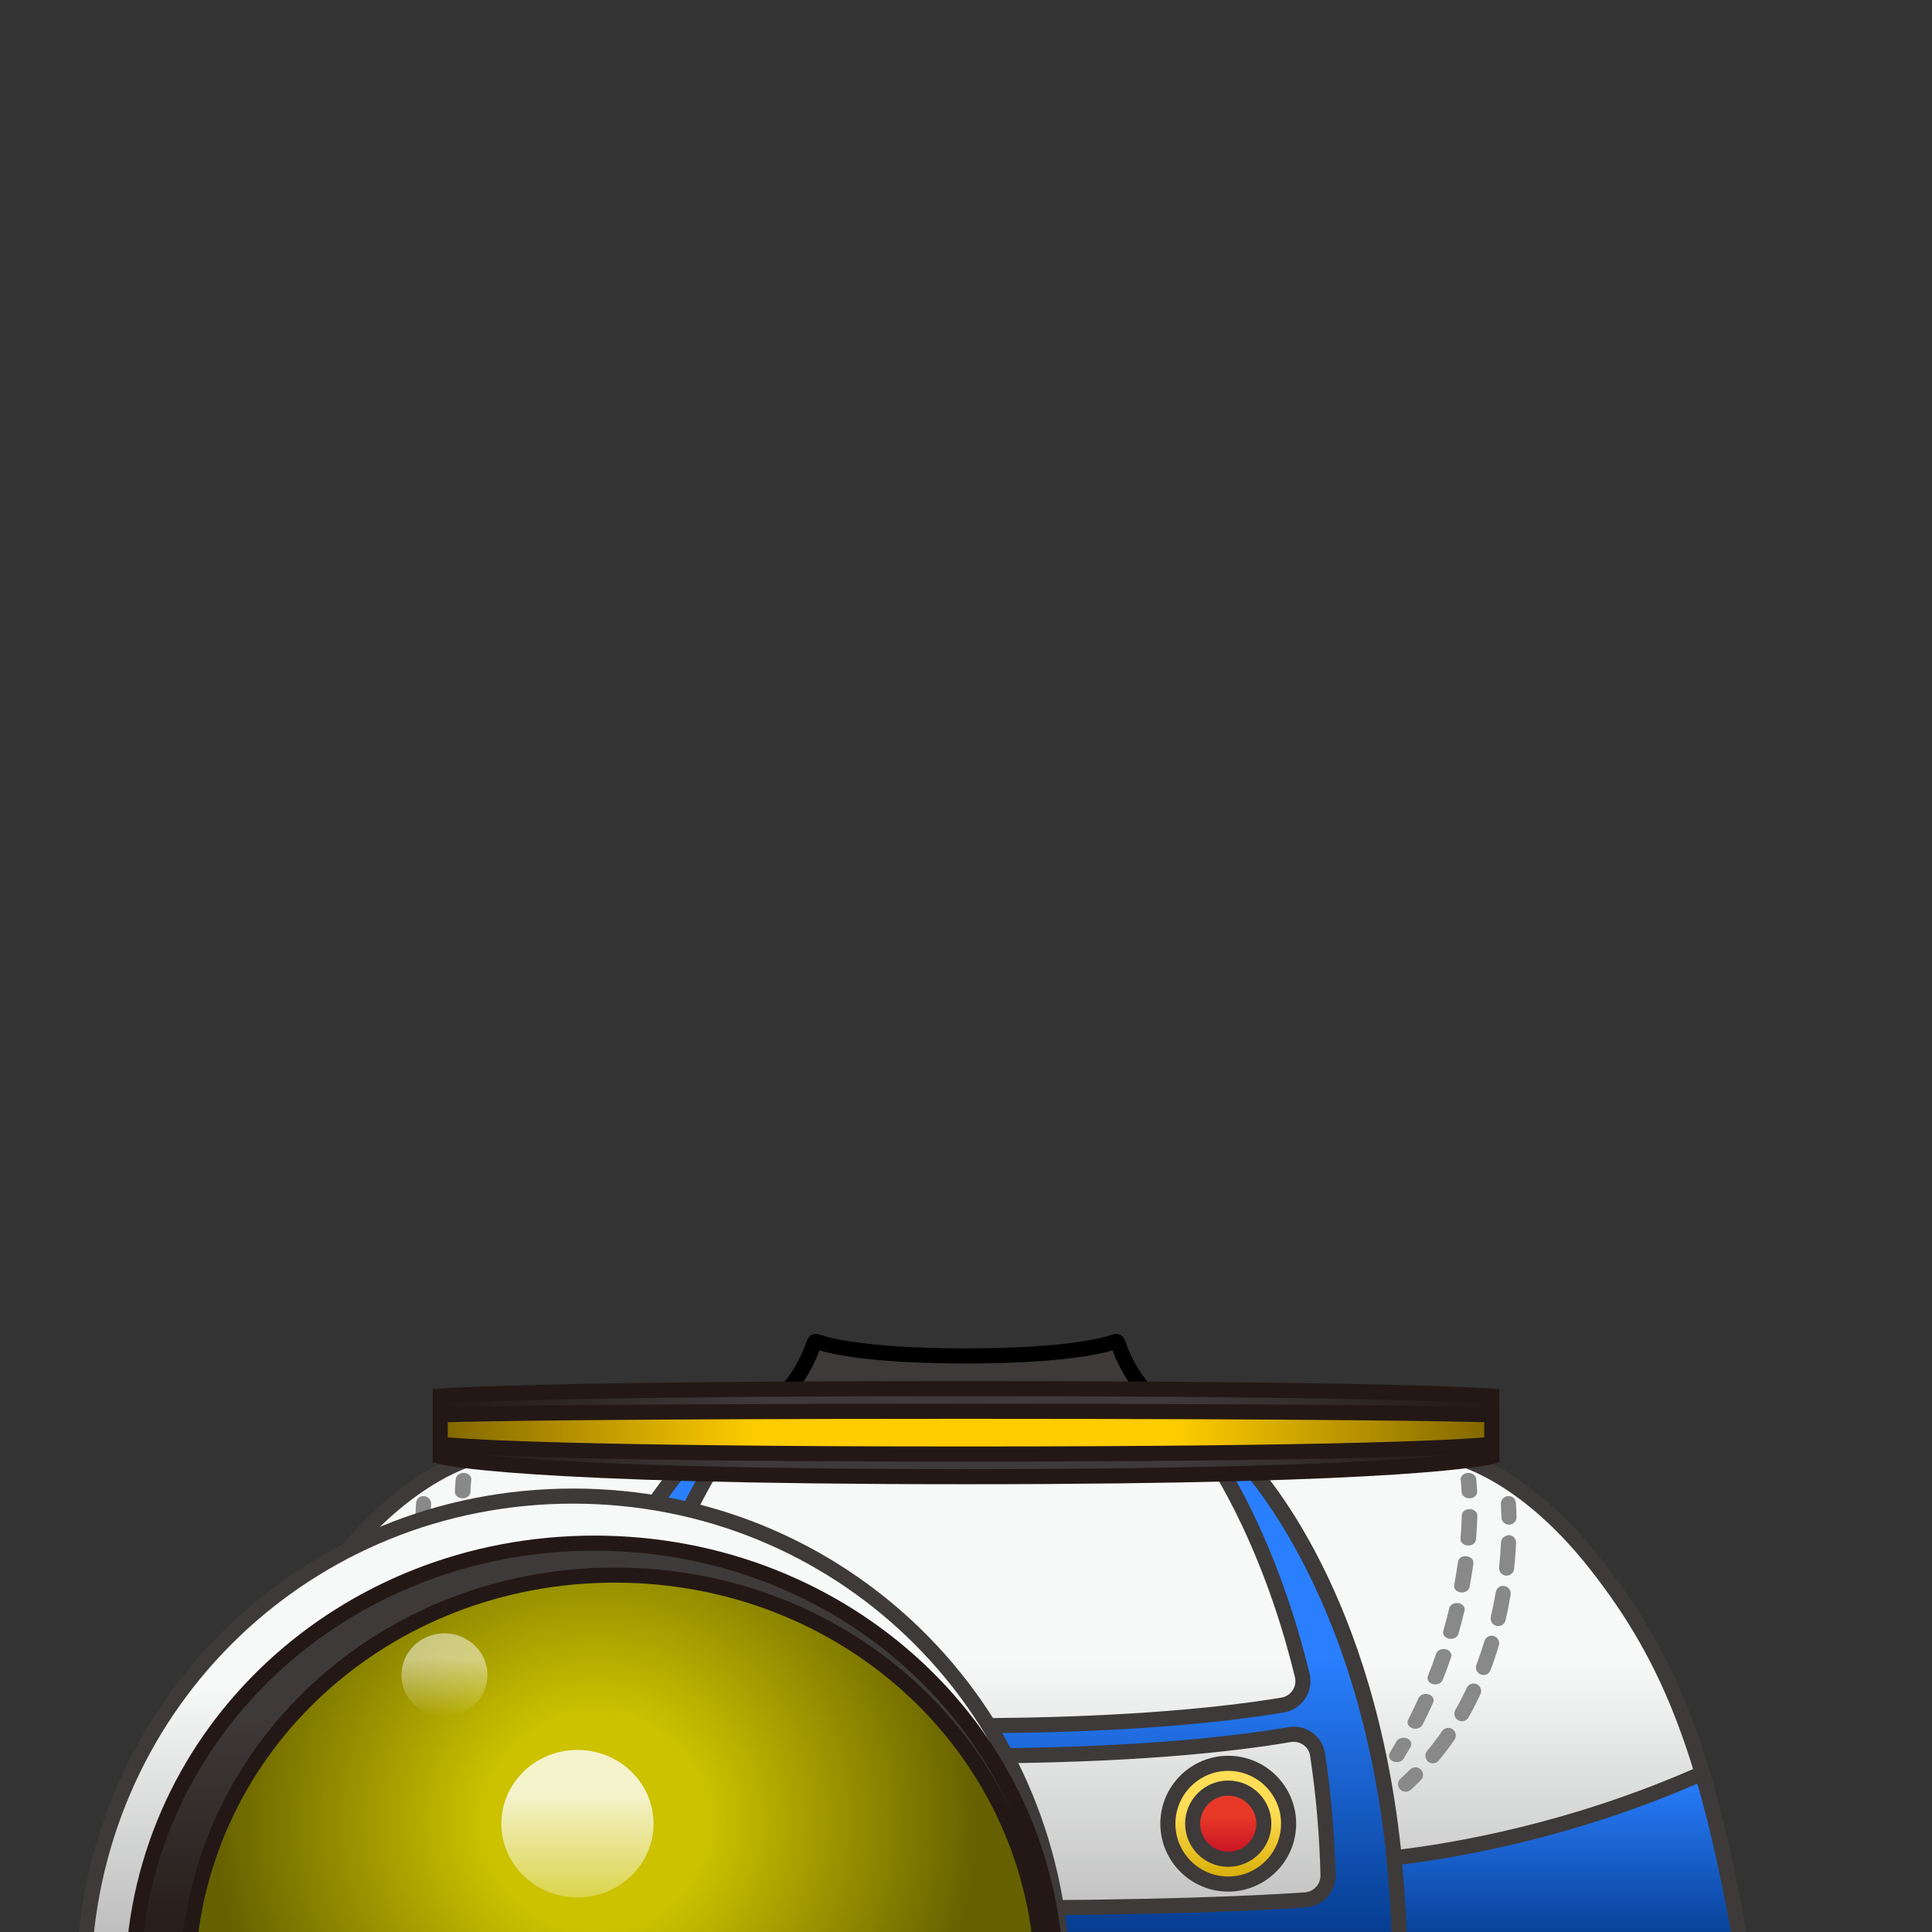 <?xml version="1.0" encoding="UTF-8" standalone="no"?>
<!-- Generator: Adobe Illustrator 18.0.0, SVG Export Plug-In . SVG Version: 6.00 Build 0)  -->

<svg
   xmlns:dc="http://purl.org/dc/elements/1.1/"
   xmlns:cc="http://creativecommons.org/ns#"
   xmlns:rdf="http://www.w3.org/1999/02/22-rdf-syntax-ns#"
   xmlns:svg="http://www.w3.org/2000/svg"
   xmlns="http://www.w3.org/2000/svg"
   xmlns:sodipodi="http://sodipodi.sourceforge.net/DTD/sodipodi-0.dtd"
   xmlns:inkscape="http://www.inkscape.org/namespaces/inkscape"
   version="1.1"
   id="レイヤー_1"
   x="0px"
   y="0px"
   width="64px"
   height="64px"
   viewBox="0 0 64 64"
   style="enable-background:new 0 0 64 64;"
   xml:space="preserve"
   sodipodi:docname="overlay_bl.svg"
   inkscape:version="0.92.3 (2405546, 2018-03-11)"><rect x="0" y="0" width="64" height="64" fill="#333333" stroke="none"/><defs
   id="defs259" /><sodipodi:namedview
   pagecolor="#ffffff"
   bordercolor="#666666"
   borderopacity="1"
   objecttolerance="10"
   gridtolerance="10"
   guidetolerance="10"
   inkscape:pageopacity="0"
   inkscape:pageshadow="2"
   inkscape:window-width="1920"
   inkscape:window-height="1020"
   id="namedview257"
   showgrid="false"
   inkscape:zoom="14.75"
   inkscape:cx="19.352383"
   inkscape:cy="14.528038"
   inkscape:window-x="0"
   inkscape:window-y="28"
   inkscape:window-maximized="1"
   inkscape:current-layer="g205" />
<g
   id="g11">
	<linearGradient
   id="SVGID_1_"
   gradientUnits="userSpaceOnUse"
   x1="32"
   y1="44.437"
   x2="32"
   y2="65.365">
		<stop
   offset="0.4"
   style="stop-color:#3E3A39"
   id="stop2" />
		<stop
   offset="1"
   style="stop-color:#231815"
   id="stop4" />
	</linearGradient>
	<path
   style="fill:url(#SVGID_1_);"
   d="M52.017,56.426c0-6.799-6.605-7.447-11.99-9.066   c-1.665-0.501-2.558-1.6-3-2.879c-0.012-0.035-0.047-0.053-0.082-0.04   C36.675,44.541,35.431,44.917,32,44.917s-4.675-0.376-4.945-0.476   c-0.035-0.013-0.07,0.005-0.082,0.04c-0.442,1.279-1.335,2.379-3,2.879   c-5.385,1.619-11.99,2.266-11.99,9.066l-0.124,8.939h40.283L52.017,56.426z"
   id="path7" />
	<path
   d="M52.396,65.615H11.605l0.128-9.192c0-6.03,5.007-7.366,9.85-8.658   c0.782-0.208,1.562-0.416,2.318-0.644c1.404-0.423,2.358-1.338,2.835-2.721   c0.044-0.128,0.164-0.214,0.296-0.214l0.108,0.02   C27.349,44.283,28.556,44.667,32,44.667s4.651-0.384,4.858-0.461l0.108-0.02   c0.132,0,0.25,0.084,0.296,0.21c0.479,1.387,1.433,2.302,2.837,2.725   c0.756,0.228,1.535,0.436,2.318,0.644c4.842,1.292,9.85,2.628,9.85,8.662   L52.396,65.615z M12.112,65.115h39.776l-0.12-8.685   c0-5.654-4.604-6.882-9.479-8.183c-0.788-0.21-1.573-0.42-2.334-0.648   c-1.509-0.454-2.552-1.418-3.103-2.866C36.341,44.885,34.981,45.167,32,45.167   c-2.981,0-4.34-0.282-4.853-0.434c-0.551,1.448-1.594,2.412-3.102,2.866   c-0.761,0.229-1.546,0.438-2.333,0.648c-4.875,1.3-9.479,2.528-9.479,8.179   L12.112,65.115z"
   id="path9" />
</g>
<g
   id="g205">
	<g
   id="g22">
		<linearGradient
   id="SVGID_2_"
   gradientUnits="userSpaceOnUse"
   x1="32"
   y1="48"
   x2="32"
   y2="65.365">
			<stop
   offset="0.4"
   style="stop-color:#F7F8F8"
   id="stop13" />
			<stop
   offset="1"
   style="stop-color:#B5B5B6"
   id="stop15" />
		</linearGradient>
		<path
   style="fill:url(#SVGID_2_);"
   d="M42,48H22c-6.583,4.333-6,17.365-6,17.365h16h16    C48,65.365,48.583,52.333,42,48z"
   id="path18" />
		<path
   style="fill:#3E3A39;"
   d="M48.239,65.615H15.761l-0.01-0.239    c-0.024-0.537-0.514-13.224,6.112-17.585L21.925,47.75h20.15l0.062,0.041    c6.625,4.361,6.136,17.048,6.112,17.585L48.239,65.615z M16.243,65.115h31.514    C47.791,63.338,47.767,52.173,41.925,48.25H22.076    C16.233,52.173,16.208,63.338,16.243,65.115z"
   id="path20" />
	</g>
	<g
   id="g33">
		<linearGradient
   id="SVGID_3_"
   gradientUnits="userSpaceOnUse"
   x1="32"
   y1="48"
   x2="32"
   y2="65.365">
			<stop
   offset="0.4"
   style="stop-color:#2a7fff;stop-opacity:1"
   id="stop24" />
			<stop
   offset="1"
   style="stop-color:#003380;stop-opacity:1"
   id="stop26" />
		</linearGradient>
		<path
   style="fill:url(#SVGID_3_);"
   d="M42,48h-2c0,0,1.963,2.648,3.139,7.502    c0.109,0.45-0.189,0.902-0.645,0.978C40.799,56.765,37.444,57.167,32,57.167    s-8.799-0.402-10.493-0.687c-0.457-0.077-0.754-0.528-0.645-0.978    C22.037,50.648,24,48,24,48h-2c-6.583,4.333-6,17.365-6,17.365h16h16    C48,65.365,48.583,52.333,42,48z M32,63.208c-6.465,0-9.863-0.175-11.243-0.272    c-0.428-0.03-0.758-0.395-0.748-0.824c0.034-1.432,0.16-2.76,0.346-3.989    c0.067-0.443,0.485-0.739,0.927-0.663C23.008,57.757,26.408,58.167,32,58.167    s8.992-0.41,10.718-0.707c0.442-0.076,0.86,0.22,0.927,0.663    c0.185,1.228,0.312,2.556,0.346,3.989c0.01,0.429-0.32,0.795-0.748,0.824    C41.863,63.033,38.465,63.208,32,63.208z"
   id="path29" />
		<path
   style="fill:#3e3a39"
   d="M 48.239,65.615 H 15.761 l -0.01,-0.239 c -0.024,-0.537 -0.514,-13.224 6.112,-17.585 l 0.062,-0.041 h 2.571 l -0.295,0.398 c -0.019,0.026 -1.948,2.672 -3.096,7.412 -0.036,0.149 -0.009,0.304 0.076,0.433 0.085,0.13 0.216,0.215 0.368,0.241 1.516,0.255 4.889,0.683 10.452,0.683 5.562,0 8.936,-0.428 10.452,-0.683 0.151,-0.026 0.281,-0.111 0.367,-0.24 0.085,-0.13 0.112,-0.284 0.076,-0.434 -1.149,-4.749 -3.077,-7.386 -3.097,-7.412 L 39.503,47.75 h 2.572 l 0.062,0.041 c 6.625,4.361 6.136,17.048 6.112,17.585 z m -31.996,-0.5 h 23.079 8.435 C 47.791,63.338 47.767,52.173 41.925,48.25 h -1.454 c 0.586,0.913 1.983,3.362 2.911,7.193 0.067,0.282 0.015,0.583 -0.146,0.826 -0.16,0.242 -0.416,0.409 -0.701,0.457 C 40.664,57.042 37.318,57.417 32,57.417 c -5.318,0 -8.665,-0.375 -10.535,-0.69 -0.286,-0.048 -0.542,-0.215 -0.702,-0.458 -0.16,-0.243 -0.213,-0.544 -0.145,-0.825 0.928,-3.831 2.326,-6.28 2.911,-7.193 h -1.453 c -5.842,3.923 -5.867,15.088 -5.833,16.865 z M 32,63.458 c -6.419,0 -9.81,-0.171 -11.261,-0.272 -0.562,-0.038 -0.993,-0.513 -0.98,-1.079 0.032,-1.343 0.149,-2.695 0.349,-4.02 0.087,-0.573 0.628,-0.977 1.217,-0.872 1.87,0.32 5.24,0.702 10.676,0.702 5.437,0 8.807,-0.382 10.677,-0.702 0.589,-0.104 1.13,0.299 1.216,0.872 0.199,1.316 0.316,2.669 0.349,4.02 0.013,0.567 -0.418,1.041 -0.981,1.079 C 41.811,63.287 38.419,63.458 32,63.458 Z M 21.143,57.699 c -0.273,0 -0.5,0.194 -0.541,0.462 -0.196,1.304 -0.312,2.635 -0.343,3.957 -0.007,0.299 0.219,0.549 0.515,0.569 1.444,0.101 4.823,0.271 11.226,0.271 6.403,0 9.782,-0.17 11.226,-0.271 0.296,-0.021 0.522,-0.271 0.516,-0.569 -0.031,-1.33 -0.147,-2.661 -0.343,-3.957 -0.045,-0.298 -0.325,-0.501 -0.637,-0.454 C 40.872,58.031 37.472,58.417 32,58.417 c -5.471,0 -8.872,-0.386 -10.76,-0.71 -0.033,-0.005 -0.065,-0.008 -0.097,-0.008 z"
   id="path31"
   inkscape:connector-curvature="0"
   sodipodi:nodetypes="ccccccccccscccccccccccccccccscsccccsccccsccccsscccsccccscs" />
	</g>
	<g
   id="g57">
		<g
   id="g44">
			<linearGradient
   id="SVGID_4_"
   gradientUnits="userSpaceOnUse"
   x1="49.451"
   y1="48.249"
   x2="49.451"
   y2="65.365">
				<stop
   offset="0.4"
   style="stop-color:#F7F8F8"
   id="stop35" />
				<stop
   offset="1"
   style="stop-color:#B5B5B6"
   id="stop37" />
			</linearGradient>
			<path
   style="fill:url(#SVGID_4_);"
   d="M48.139,48.249c0,0,2.203,0.386,4.695,3.533     c2.75,3.474,3.904,7.026,5,13.583l-11.461-0     c0-12.032-5.304-17.116-5.304-17.116H48.139z"
   id="path40" />
			<path
   style="fill:#3E3A39;"
   d="M58.128,65.615H46.123v-0.25c0-11.77-5.176-16.886-5.228-16.936     l-0.447-0.431h7.69c0.137,0.021,2.369,0.442,4.891,3.628     c2.649,3.348,3.877,6.676,5.051,13.697L58.128,65.615z M46.622,65.115h10.915     c-1.142-6.727-2.347-9.953-4.9-13.178c-2.391-3.021-4.521-3.438-4.542-3.442     l-6.455,0.004C42.883,49.947,46.562,55.078,46.622,65.115z"
   id="path42" />
		</g>
		<g
   id="g55">
			<linearGradient
   id="SVGID_5_"
   gradientUnits="userSpaceOnUse"
   x1="52.004"
   y1="58.742"
   x2="52.004"
   y2="65.365">
				<stop
   offset="0"
   style="stop-color:#2a7fff;stop-opacity:1"
   id="stop46" />
				<stop
   offset="1"
   style="stop-color:#003380;stop-opacity:1"
   id="stop48" />
			</linearGradient>
			<path
   style="fill:url(#SVGID_5_);"
   d="M46.373,65.365H57.833     c-0.44-2.63-0.891-4.771-1.448-6.623c-4.267,1.9-8.216,2.572-10.21,2.802     C46.297,62.734,46.373,63.999,46.373,65.365z"
   id="path51" />
			<path
   style="fill:#3E3A39;"
   d="M58.128,65.615H46.123v-0.25c0-1.259-0.064-2.501-0.196-3.796     l-0.024-0.245l0.245-0.028c1.959-0.226,5.882-0.887,10.136-2.782l0.259-0.115     l0.082,0.271c0.526,1.749,0.989,3.863,1.455,6.654L58.128,65.615z      M46.622,65.115h10.915c-0.422-2.485-0.842-4.417-1.312-6.03     c-4.044,1.761-7.762,2.429-9.777,2.678     C46.558,62.902,46.615,64.004,46.622,65.115z"
   id="path53" />
		</g>
	</g>
	<g
   id="g81">
		<g
   id="g68">
			
				<linearGradient
   id="SVGID_6_"
   gradientUnits="userSpaceOnUse"
   x1="49.451"
   y1="48.249"
   x2="49.451"
   y2="65.365"
   gradientTransform="matrix(-1 0 0 1 64 0)">
				<stop
   offset="0.4"
   style="stop-color:#F7F8F8"
   id="stop59" />
				<stop
   offset="1"
   style="stop-color:#B5B5B6"
   id="stop61" />
			</linearGradient>
			<path
   style="fill:url(#SVGID_6_);"
   d="M15.861,48.249c0,0-2.203,0.386-4.695,3.533     c-2.75,3.474-3.904,7.026-5,13.583l11.461-0     c0-12.032,5.304-17.116,5.304-17.116H15.861z"
   id="path64" />
			<path
   style="fill:#3E3A39;"
   d="M17.877,65.615H5.871l0.049-0.291     c1.174-7.023,2.402-10.352,5.051-13.697c2.521-3.186,4.754-3.607,4.848-3.624     l7.733-0.004l-0.447,0.431c-0.052,0.05-5.228,5.166-5.228,16.936V65.615z      M6.462,65.115H17.378c0.06-10.037,3.739-15.167,4.982-16.616h-6.499     c0.023,0-2.107,0.418-4.499,3.438C8.811,55.161,7.606,58.387,6.462,65.115z"
   id="path66" />
		</g>
		<g
   id="g79">
			
				<linearGradient
   id="SVGID_7_"
   gradientUnits="userSpaceOnUse"
   x1="52.004"
   y1="58.742"
   x2="52.004"
   y2="65.365"
   gradientTransform="matrix(-1 0 0 1 64 0)">
				<stop
   offset="0"
   style="stop-color:#8FC31F"
   id="stop70" />
				<stop
   offset="1"
   style="stop-color:#00913A"
   id="stop72" />
			</linearGradient>
			<path
   style="fill:url(#SVGID_7_);"
   d="M17.627,65.365H6.167     c0.44-2.63,0.891-4.771,1.448-6.623c4.267,1.9,8.216,2.572,10.21,2.802     C17.703,62.734,17.627,63.999,17.627,65.365z"
   id="path75" />
			<path
   style="fill:#3E3A39;"
   d="M17.877,65.615H5.871l0.049-0.291     c0.474-2.834,0.923-4.886,1.456-6.654l0.082-0.271l0.259,0.115     c4.254,1.896,8.177,2.557,10.137,2.782l0.245,0.028l-0.025,0.245     c-0.132,1.29-0.196,2.531-0.196,3.796V65.615z M6.462,65.115H17.378     C17.386,64,17.443,62.898,17.552,61.763c-2.015-0.249-5.733-0.917-9.778-2.678     C7.3,60.71,6.891,62.595,6.462,65.115z"
   id="path77" />
		</g>
	</g>
	<g
   id="g147">
		<g
   id="g97">
			<path
   style="fill:#898989;"
   d="M48.312,53.105c-0.138-0.022-0.275,0.052-0.302,0.167     c-0.059,0.245-0.126,0.498-0.2,0.757c-0.033,0.113,0.052,0.228,0.191,0.255     c0.02,0.004,0.04,0.006,0.059,0.006c0.117,0,0.223-0.065,0.251-0.163     c0.077-0.264,0.145-0.522,0.204-0.774     C48.542,53.239,48.452,53.128,48.312,53.105z"
   id="path83" />
			<path
   style="fill:#898989;"
   d="M47.891,54.632c-0.138-0.03-0.28,0.035-0.318,0.147     c-0.083,0.242-0.172,0.49-0.273,0.741c-0.044,0.111,0.029,0.231,0.164,0.267     c0.027,0.007,0.054,0.011,0.081,0.011c0.109,0,0.209-0.056,0.245-0.146     c0.103-0.257,0.196-0.51,0.281-0.759C48.108,54.781,48.028,54.664,47.891,54.632     z"
   id="path85" />
			<path
   style="fill:#898989;"
   d="M47.322,56.127c-0.137-0.041-0.282,0.017-0.331,0.125     c-0.107,0.237-0.222,0.478-0.344,0.72c-0.055,0.108,0.007,0.232,0.138,0.277     c0.032,0.012,0.066,0.017,0.1,0.017c0.101,0,0.196-0.049,0.238-0.13     c0.127-0.248,0.244-0.494,0.353-0.736     C47.523,56.289,47.455,56.168,47.322,56.127z"
   id="path87" />
			<path
   style="fill:#898989;"
   d="M48.686,49.99c-0.001,0-0.003,0-0.005,0     c-0.14,0-0.255,0.092-0.258,0.208c-0.006,0.229-0.019,0.488-0.042,0.772     c-0.01,0.117,0.097,0.218,0.239,0.226c0.006,0.001,0.012,0.001,0.018,0.001     c0.135,0,0.248-0.085,0.257-0.197c0.025-0.292,0.038-0.558,0.044-0.793     C48.942,50.09,48.829,49.993,48.686,49.99z"
   id="path89" />
			<path
   style="fill:#898989;"
   d="M48.58,51.555c-0.139-0.029-0.269,0.071-0.284,0.187     c-0.033,0.243-0.075,0.499-0.125,0.767c-0.022,0.115,0.075,0.223,0.216,0.242     c0.013,0.002,0.026,0.002,0.039,0.002c0.125,0,0.235-0.074,0.255-0.18     c0.052-0.273,0.094-0.535,0.127-0.785C48.823,51.672,48.722,51.567,48.58,51.555     z"
   id="path91" />
			<path
   style="fill:#898989;"
   d="M46.27,58.373c-0.038,0-0.078-0.007-0.114-0.022     c-0.128-0.052-0.18-0.18-0.118-0.284c0.078-0.128,0.151-0.255,0.223-0.381     c0.061-0.106,0.215-0.15,0.342-0.103c0.129,0.05,0.185,0.175,0.125,0.281     c-0.074,0.129-0.149,0.259-0.227,0.389     C46.457,58.33,46.365,58.373,46.27,58.373z"
   id="path93" />
			<path
   style="fill:#898989;"
   d="M48.675,49.633c-0.138,0-0.253-0.09-0.258-0.204     c-0.011-0.257-0.029-0.4-0.03-0.404c-0.014-0.116,0.088-0.22,0.23-0.232     c0.133-0.012,0.268,0.071,0.284,0.188c0,0,0.019,0.152,0.032,0.434     c0.005,0.117-0.106,0.215-0.249,0.219C48.681,49.633,48.678,49.633,48.675,49.633z     "
   id="path95" />
		</g>
		<g
   id="g113">
			<path
   style="fill:#898989;"
   d="M15.38,51.196c0.142-0.007,0.249-0.109,0.239-0.226     c-0.023-0.284-0.036-0.543-0.042-0.772c-0.003-0.116-0.118-0.208-0.258-0.208     c-0.002,0-0.004,0-0.005,0c-0.143,0.002-0.256,0.099-0.253,0.216     c0.006,0.236,0.019,0.501,0.044,0.793c0.009,0.112,0.122,0.197,0.257,0.197     C15.368,51.197,15.374,51.197,15.38,51.196z"
   id="path99" />
			<path
   style="fill:#898989;"
   d="M15.614,52.75c0.141-0.018,0.238-0.127,0.216-0.242     c-0.05-0.268-0.092-0.524-0.125-0.767c-0.015-0.116-0.145-0.216-0.284-0.187     c-0.142,0.012-0.244,0.117-0.228,0.233c0.033,0.25,0.075,0.512,0.127,0.785     c0.02,0.105,0.13,0.18,0.255,0.18     C15.588,52.753,15.601,52.752,15.614,52.75z"
   id="path101" />
			<path
   style="fill:#898989;"
   d="M15.999,54.284c0.139-0.027,0.225-0.141,0.191-0.255     c-0.075-0.259-0.141-0.512-0.2-0.757c-0.027-0.115-0.164-0.189-0.302-0.167     c-0.14,0.022-0.231,0.134-0.203,0.248c0.059,0.252,0.128,0.51,0.204,0.774     c0.028,0.098,0.134,0.163,0.251,0.163     C15.959,54.29,15.979,54.289,15.999,54.284z"
   id="path103" />
			<path
   style="fill:#898989;"
   d="M16.7,55.52c-0.101-0.251-0.19-0.498-0.273-0.741     c-0.038-0.113-0.18-0.177-0.318-0.147c-0.137,0.032-0.218,0.149-0.179,0.261     c0.085,0.249,0.178,0.501,0.281,0.759c0.035,0.089,0.136,0.146,0.245,0.146     c0.026,0,0.053-0.003,0.081-0.011C16.671,55.751,16.745,55.631,16.7,55.52z"
   id="path105" />
			<path
   style="fill:#898989;"
   d="M17.354,56.972c-0.123-0.242-0.238-0.482-0.344-0.72     c-0.049-0.108-0.194-0.165-0.331-0.125c-0.133,0.041-0.201,0.162-0.152,0.272     c0.109,0.242,0.226,0.488,0.353,0.736c0.041,0.081,0.137,0.13,0.238,0.13     c0.033,0,0.067-0.005,0.1-0.017C17.347,57.203,17.409,57.079,17.354,56.972z"
   id="path107" />
			<path
   style="fill:#898989;"
   d="M15.325,49.633c0.138,0,0.253-0.09,0.258-0.204     c0.011-0.257,0.029-0.4,0.03-0.404c0.014-0.116-0.088-0.22-0.23-0.232     c-0.133-0.012-0.268,0.071-0.284,0.188c0,0-0.019,0.152-0.032,0.434     c-0.005,0.117,0.106,0.215,0.249,0.219C15.319,49.633,15.322,49.633,15.325,49.633     z"
   id="path109" />
			<path
   style="fill:#898989;"
   d="M17.73,58.373c0.038,0,0.078-0.007,0.114-0.022     c0.128-0.052,0.18-0.18,0.118-0.284c-0.078-0.128-0.151-0.255-0.223-0.381     c-0.061-0.106-0.215-0.15-0.342-0.103c-0.129,0.05-0.185,0.175-0.125,0.281     c0.074,0.129,0.149,0.259,0.227,0.389     C17.543,58.33,17.635,58.373,17.73,58.373z"
   id="path111" />
		</g>
		<g
   id="g129">
			<path
   style="fill:#898989;"
   d="M49.987,50.508c0.001,0,0.003,0,0.004,0     c0.139-0.002,0.248-0.116,0.246-0.254c-0.005-0.296-0.02-0.464-0.02-0.464     c-0.012-0.137-0.112-0.246-0.271-0.228c-0.137,0.012-0.239,0.133-0.228,0.271     c0,0.004,0.013,0.159,0.018,0.429C49.739,50.398,49.852,50.508,49.987,50.508z"
   id="path115" />
			<path
   style="fill:#898989;"
   d="M48.588,55.912c-0.114,0.246-0.24,0.491-0.379,0.733     c-0.067,0.12-0.025,0.273,0.094,0.342c0.039,0.021,0.082,0.032,0.124,0.032     c0.087,0,0.171-0.046,0.218-0.126c0.145-0.256,0.276-0.513,0.396-0.771     c0.059-0.125,0.004-0.273-0.121-0.332C48.796,55.735,48.646,55.787,48.588,55.912z"
   id="path117" />
			<path
   style="fill:#898989;"
   d="M47.771,57.346c-0.153,0.223-0.319,0.442-0.497,0.656     c-0.088,0.106-0.073,0.265,0.032,0.353c0.047,0.039,0.104,0.058,0.16,0.058     c0.071,0,0.143-0.03,0.192-0.09c0.188-0.226,0.361-0.457,0.524-0.693     c0.078-0.113,0.05-0.27-0.064-0.348     C48.007,57.205,47.851,57.232,47.771,57.346z"
   id="path119" />
			<path
   style="fill:#898989;"
   d="M49.484,54.196c-0.129-0.043-0.271,0.036-0.311,0.168     c-0.078,0.259-0.166,0.521-0.265,0.784c-0.049,0.13,0.016,0.273,0.145,0.322     c0.029,0.012,0.06,0.017,0.089,0.017c0.101,0,0.196-0.062,0.233-0.161     c0.104-0.274,0.196-0.549,0.276-0.819C49.692,54.375,49.617,54.235,49.484,54.196z"
   id="path121" />
			<path
   style="fill:#898989;"
   d="M49.985,50.852c-0.132,0.01-0.255,0.101-0.262,0.238     c-0.012,0.25-0.031,0.529-0.063,0.83c-0.014,0.138,0.086,0.261,0.223,0.275     c0.009,0.001,0.018,0.001,0.026,0.001c0.127,0,0.235-0.096,0.249-0.224     c0.032-0.312,0.054-0.602,0.065-0.859C50.229,50.976,50.123,50.858,49.985,50.852z"
   id="path123" />
			<path
   style="fill:#898989;"
   d="M49.835,52.539c-0.136-0.03-0.264,0.069-0.287,0.205     c-0.045,0.263-0.098,0.535-0.162,0.815c-0.031,0.135,0.052,0.269,0.187,0.3     c0.019,0.005,0.038,0.007,0.057,0.007c0.114,0,0.217-0.078,0.243-0.193     c0.068-0.29,0.123-0.574,0.168-0.847     C50.063,52.69,49.972,52.562,49.835,52.539z"
   id="path125" />
			<path
   style="fill:#898989;"
   d="M46.713,58.616c-0.103,0.103-0.21,0.203-0.319,0.302     c-0.103,0.093-0.11,0.251-0.018,0.354c0.05,0.055,0.117,0.082,0.186,0.082     c0.06,0,0.12-0.021,0.168-0.064c0.115-0.104,0.229-0.211,0.337-0.319     c0.098-0.098,0.098-0.256,0-0.354S46.811,58.519,46.713,58.616z"
   id="path127" />
		</g>
		<g
   id="g145">
			<path
   style="fill:#898989;"
   d="M14.013,50.508c-0.001,0-0.003,0-0.004,0     c-0.139-0.002-0.248-0.116-0.246-0.254c0.005-0.296,0.02-0.464,0.02-0.464     c0.012-0.137,0.112-0.246,0.271-0.228c0.137,0.012,0.239,0.133,0.228,0.271     c0,0.004-0.013,0.159-0.018,0.429C14.261,50.398,14.148,50.508,14.013,50.508z"
   id="path131" />
			<path
   style="fill:#898989;"
   d="M15.412,55.912c0.114,0.246,0.24,0.491,0.379,0.733     c0.067,0.12,0.025,0.273-0.094,0.342c-0.039,0.021-0.082,0.032-0.124,0.032     c-0.087,0-0.171-0.046-0.218-0.126c-0.145-0.256-0.276-0.513-0.396-0.771     c-0.059-0.125-0.004-0.273,0.121-0.332C15.204,55.735,15.354,55.787,15.412,55.912z     "
   id="path133" />
			<path
   style="fill:#898989;"
   d="M16.229,57.346c0.153,0.223,0.319,0.442,0.497,0.656     c0.088,0.106,0.073,0.265-0.032,0.353c-0.047,0.039-0.104,0.058-0.16,0.058     c-0.071,0-0.143-0.03-0.192-0.09c-0.188-0.226-0.361-0.457-0.524-0.693     c-0.078-0.113-0.05-0.27,0.064-0.348     C15.993,57.205,16.149,57.232,16.229,57.346z"
   id="path135" />
			<path
   style="fill:#898989;"
   d="M14.516,54.196c0.129-0.043,0.271,0.036,0.311,0.168     c0.078,0.259,0.166,0.521,0.265,0.784c0.049,0.13-0.016,0.273-0.145,0.322     c-0.029,0.012-0.06,0.017-0.089,0.017c-0.101,0-0.196-0.062-0.233-0.161     c-0.104-0.274-0.196-0.549-0.276-0.819C14.308,54.375,14.383,54.235,14.516,54.196z"
   id="path137" />
			<path
   style="fill:#898989;"
   d="M14.015,50.852c0.132,0.01,0.255,0.101,0.262,0.238     c0.012,0.25,0.031,0.529,0.063,0.83c0.014,0.138-0.086,0.261-0.223,0.275     c-0.009,0.001-0.018,0.001-0.026,0.001c-0.127,0-0.235-0.096-0.249-0.224     c-0.032-0.312-0.054-0.602-0.065-0.859C13.771,50.976,13.877,50.858,14.015,50.852z     "
   id="path139" />
			<path
   style="fill:#898989;"
   d="M14.165,52.539c0.136-0.03,0.264,0.069,0.287,0.205     c0.045,0.263,0.098,0.535,0.162,0.815c0.031,0.135-0.052,0.269-0.187,0.3     c-0.019,0.005-0.038,0.007-0.057,0.007c-0.114,0-0.217-0.078-0.243-0.193     c-0.068-0.29-0.123-0.574-0.168-0.847     C13.937,52.69,14.028,52.562,14.165,52.539z"
   id="path141" />
			<path
   style="fill:#898989;"
   d="M17.287,58.616c0.103,0.103,0.21,0.203,0.319,0.302     c0.103,0.093,0.11,0.251,0.018,0.354c-0.05,0.055-0.117,0.082-0.186,0.082     c-0.06,0-0.12-0.021-0.168-0.064c-0.115-0.104-0.229-0.211-0.337-0.319     c-0.098-0.098-0.098-0.256,0-0.354S17.189,58.519,17.287,58.616z"
   id="path143" />
		</g>
	</g>
	<g
   id="g171">
		<g
   id="g158">
			<linearGradient
   id="SVGID_8_"
   gradientUnits="userSpaceOnUse"
   x1="40.686"
   y1="58.412"
   x2="40.686"
   y2="62.412">
				<stop
   offset="0.4"
   style="stop-color:#ffdd55;stop-opacity:1"
   id="stop149" />
				<stop
   offset="1"
   style="stop-color:#d4aa00;stop-opacity:1"
   id="stop151" />
			</linearGradient>
			<circle
   style="fill:url(#SVGID_8_);"
   cx="40.686"
   cy="60.412"
   r="2"
   id="circle154" />
			<path
   style="fill:#3e3a39"
   d="m 40.687,62.662 c -1.24,0 -2.25,-1.01 -2.25,-2.25 0,-1.24 1.01,-2.25 2.25,-2.25 1.24,0 2.25,1.01 2.25,2.25 0,1.24 -1.01,2.25 -2.25,2.25 z m 0,-4 c -0.965,0 -1.75,0.785 -1.75,1.75 0,0.965 0.785,1.75 1.75,1.75 0.199,0 0.391,-0.033 0.569,-0.095 0.686,-0.237 1.181,-0.889 1.181,-1.655 0,-0.965 -0.785,-1.75 -1.75,-1.75 z"
   id="path156"
   inkscape:connector-curvature="0"
   sodipodi:nodetypes="sssssssssss" />
		</g>
		<g
   id="g169">
			<linearGradient
   id="SVGID_9_"
   gradientUnits="userSpaceOnUse"
   x1="40.686"
   y1="59.233"
   x2="40.686"
   y2="61.591">
				<stop
   offset="0.4"
   style="stop-color:#E83828"
   id="stop160" />
				<stop
   offset="1"
   style="stop-color:#C30D23"
   id="stop162" />
			</linearGradient>
			<circle
   style="fill:url(#SVGID_9_);"
   cx="40.686"
   cy="60.412"
   r="1.179"
   id="circle165" />
			<path
   style="fill:#3E3A39;"
   d="M40.687,61.841c-0.788,0-1.429-0.641-1.429-1.429     s0.641-1.429,1.429-1.429s1.429,0.641,1.429,1.429S41.475,61.841,40.687,61.841z      M40.687,59.483c-0.512,0-0.929,0.417-0.929,0.929s0.417,0.929,0.929,0.929     s0.929-0.417,0.929-0.929S41.198,59.483,40.687,59.483z"
   id="path167" />
		</g>
	</g>
	<g
   id="g203">
		<g
   id="g186">
			<linearGradient
   id="SVGID_10_"
   gradientUnits="userSpaceOnUse"
   x1="14.583"
   y1="47.458"
   x2="49.417"
   y2="47.458">
				<stop
   offset="0"
   style="stop-color:#231815"
   id="stop173" />
				<stop
   offset="0.3"
   style="stop-color:#3E3A39"
   id="stop175" />
				<stop
   offset="0.7"
   style="stop-color:#3E3A39"
   id="stop177" />
				<stop
   offset="1"
   style="stop-color:#231815"
   id="stop179" />
			</linearGradient>
			<path
   style="fill:url(#SVGID_10_);"
   d="M32,46c-14.584,0-17.417,0.249-17.417,0.249v2     c0,0,2.334,0.668,17.417,0.668s17.417-0.668,17.417-0.668v-2     C49.417,46.249,46.584,46,32,46z"
   id="path182" />
			<path
   style="fill:#231815;"
   d="M32,49.167c-14.946,0-17.389-0.65-17.485-0.678L14.333,48.438     v-2.417L14.562,46C14.59,45.997,17.571,45.75,32,45.75c14.428,0,17.41,0.247,17.438,0.25     l0.229,0.021V48.438l-0.182,0.052C49.389,48.517,46.946,49.167,32,49.167z      M14.833,48.047C15.604,48.189,19.152,48.667,32,48.667     c12.844,0,16.394-0.478,17.167-0.62v-1.563C48.251,46.429,44.281,46.25,32,46.25     c-12.281,0-16.25,0.179-17.167,0.233V48.047z"
   id="path184" />
		</g>
		<g
   id="g201">
			<linearGradient
   id="SVGID_11_"
   gradientUnits="userSpaceOnUse"
   x1="14.583"
   y1="47.458"
   x2="49.417"
   y2="47.458">
				<stop
   offset="0"
   style="stop-color:#806600;stop-opacity:1"
   id="stop188" />
				<stop
   offset="0.3"
   style="stop-color:#ffcc00;stop-opacity:1"
   id="stop190" />
				<stop
   offset="0.7"
   style="stop-color:#ffcc00;stop-opacity:1"
   id="stop192" />
				<stop
   offset="1"
   style="stop-color:#806600;stop-opacity:1"
   id="stop194" />
			</linearGradient>
			<path
   style="fill:url(#SVGID_11_);"
   d="M32,46.75c-14.584,0-17.417,0.121-17.417,0.121v0.971     c0,0,2.334,0.324,17.417,0.324s17.417-0.324,17.417-0.324v-0.971     C49.417,46.871,46.584,46.75,32,46.75z"
   id="path197" />
			<path
   style="fill:#231815;"
   d="M32,48.417c-14.928,0-17.355-0.313-17.451-0.326l-0.216-0.03     v-1.429l0.239-0.011C14.601,46.62,17.577,46.5,32,46.5s17.399,0.12,17.428,0.121     l0.239,0.011v1.429l-0.216,0.03C49.355,48.104,46.929,48.417,32,48.417z      M14.833,47.616C15.685,47.688,19.406,47.917,32,47.917     c12.595,0,16.315-0.229,17.167-0.301v-0.503C48.23,47.087,44.245,47,32,47     c-12.246,0-16.23,0.087-17.167,0.113V47.616z"
   id="path199" />
		</g>
	</g>
</g>
<g
   id="g254">
	<g
   id="g216">
		<linearGradient
   id="SVGID_12_"
   gradientUnits="userSpaceOnUse"
   x1="18.982"
   y1="49.56"
   x2="18.982"
   y2="65.365">
			<stop
   offset="0.4"
   style="stop-color:#F7F8F8"
   id="stop207" />
			<stop
   offset="1"
   style="stop-color:#B5B5B6"
   id="stop209" />
		</linearGradient>
		<path
   style="fill:url(#SVGID_12_);"
   d="M35.193,65.365c-0.229-8.765-7.39-15.805-16.211-15.805    S3.001,56.6,2.772,65.365H35.193z"
   id="path212" />
		<path
   style="fill:#3E3A39;"
   d="M35.45,65.615H2.515l0.007-0.257    c0.235-8.999,7.466-16.048,16.461-16.048c8.995,0,16.226,7.049,16.461,16.048    L35.45,65.615z M3.03,65.115h31.904c-0.357-8.603-7.316-15.305-15.952-15.305    C10.346,49.811,3.387,56.513,3.03,65.115z"
   id="path214" />
	</g>
	<g
   id="g227">
		<linearGradient
   id="SVGID_13_"
   gradientUnits="userSpaceOnUse"
   x1="19.694"
   y1="51.119"
   x2="19.694"
   y2="65.365">
			<stop
   offset="0.4"
   style="stop-color:#3E3A39"
   id="stop218" />
			<stop
   offset="1"
   style="stop-color:#231815"
   id="stop220" />
		</linearGradient>
		<path
   style="fill:url(#SVGID_13_);"
   d="M34.991,65.365c-0.238-7.904-6.987-14.246-15.297-14.246    S4.636,57.461,4.397,65.365H34.991z"
   id="path223" />
		<path
   style="fill:#231815;"
   d="M35.248,65.615H4.14l0.008-0.258    c0.245-8.124,7.074-14.488,15.546-14.488s15.301,6.364,15.546,14.488    L35.248,65.615z M4.657,65.115h30.073c-0.372-7.729-6.926-13.746-15.037-13.746    S5.029,57.387,4.657,65.115z"
   id="path225" />
	</g>
	<g
   id="g238">
		
			<radialGradient
   id="SVGID_14_"
   cx="19.746"
   cy="60.334"
   r="12.629"
   gradientTransform="matrix(1 0 0 0.967 0 2.009)"
   gradientUnits="userSpaceOnUse">
			<stop
   offset="0.292"
   style="stop-color:#CCC200"
   id="stop229" />
			<stop
   offset="1"
   style="stop-color:#666100"
   id="stop231" />
		</radialGradient>
		<path
   style="fill:url(#SVGID_14_);"
   d="M34.531,65.365c-0.221-7.317-6.468-13.187-14.16-13.187    S6.432,58.048,6.211,65.365H34.531z"
   id="path234" />
		<path
   style="fill:#231815;"
   d="M34.789,65.615H5.953l0.008-0.258    c0.227-7.53,6.557-13.43,14.41-13.43S34.554,57.827,34.781,65.357    L34.789,65.615z M6.471,65.115h27.8c-0.354-7.136-6.409-12.688-13.9-12.688    S6.825,57.979,6.471,65.115z"
   id="path236" />
	</g>
	<linearGradient
   id="SVGID_15_"
   gradientUnits="userSpaceOnUse"
   x1="19.129"
   y1="62.855"
   x2="19.129"
   y2="57.969">
		<stop
   offset="0"
   style="stop-color:#FFFFFF;stop-opacity:0.3"
   id="stop240" />
		<stop
   offset="0.7"
   style="stop-color:#FFFFFF;stop-opacity:0.8"
   id="stop242" />
	</linearGradient>
	<ellipse
   style="fill:url(#SVGID_15_);"
   cx="19.129"
   cy="60.412"
   rx="2.52"
   ry="2.443"
   id="ellipse245" />
	<linearGradient
   id="SVGID_16_"
   gradientUnits="userSpaceOnUse"
   x1="14.722"
   y1="56.868"
   x2="14.722"
   y2="54.107">
		<stop
   offset="0"
   style="stop-color:#FFFFFF;stop-opacity:0"
   id="stop247" />
		<stop
   offset="0.7"
   style="stop-color:#FFFFFF;stop-opacity:0.5"
   id="stop249" />
	</linearGradient>
	<ellipse
   style="fill:url(#SVGID_16_);"
   cx="14.722"
   cy="55.487"
   rx="1.424"
   ry="1.381"
   id="ellipse252" />
</g>
</svg>